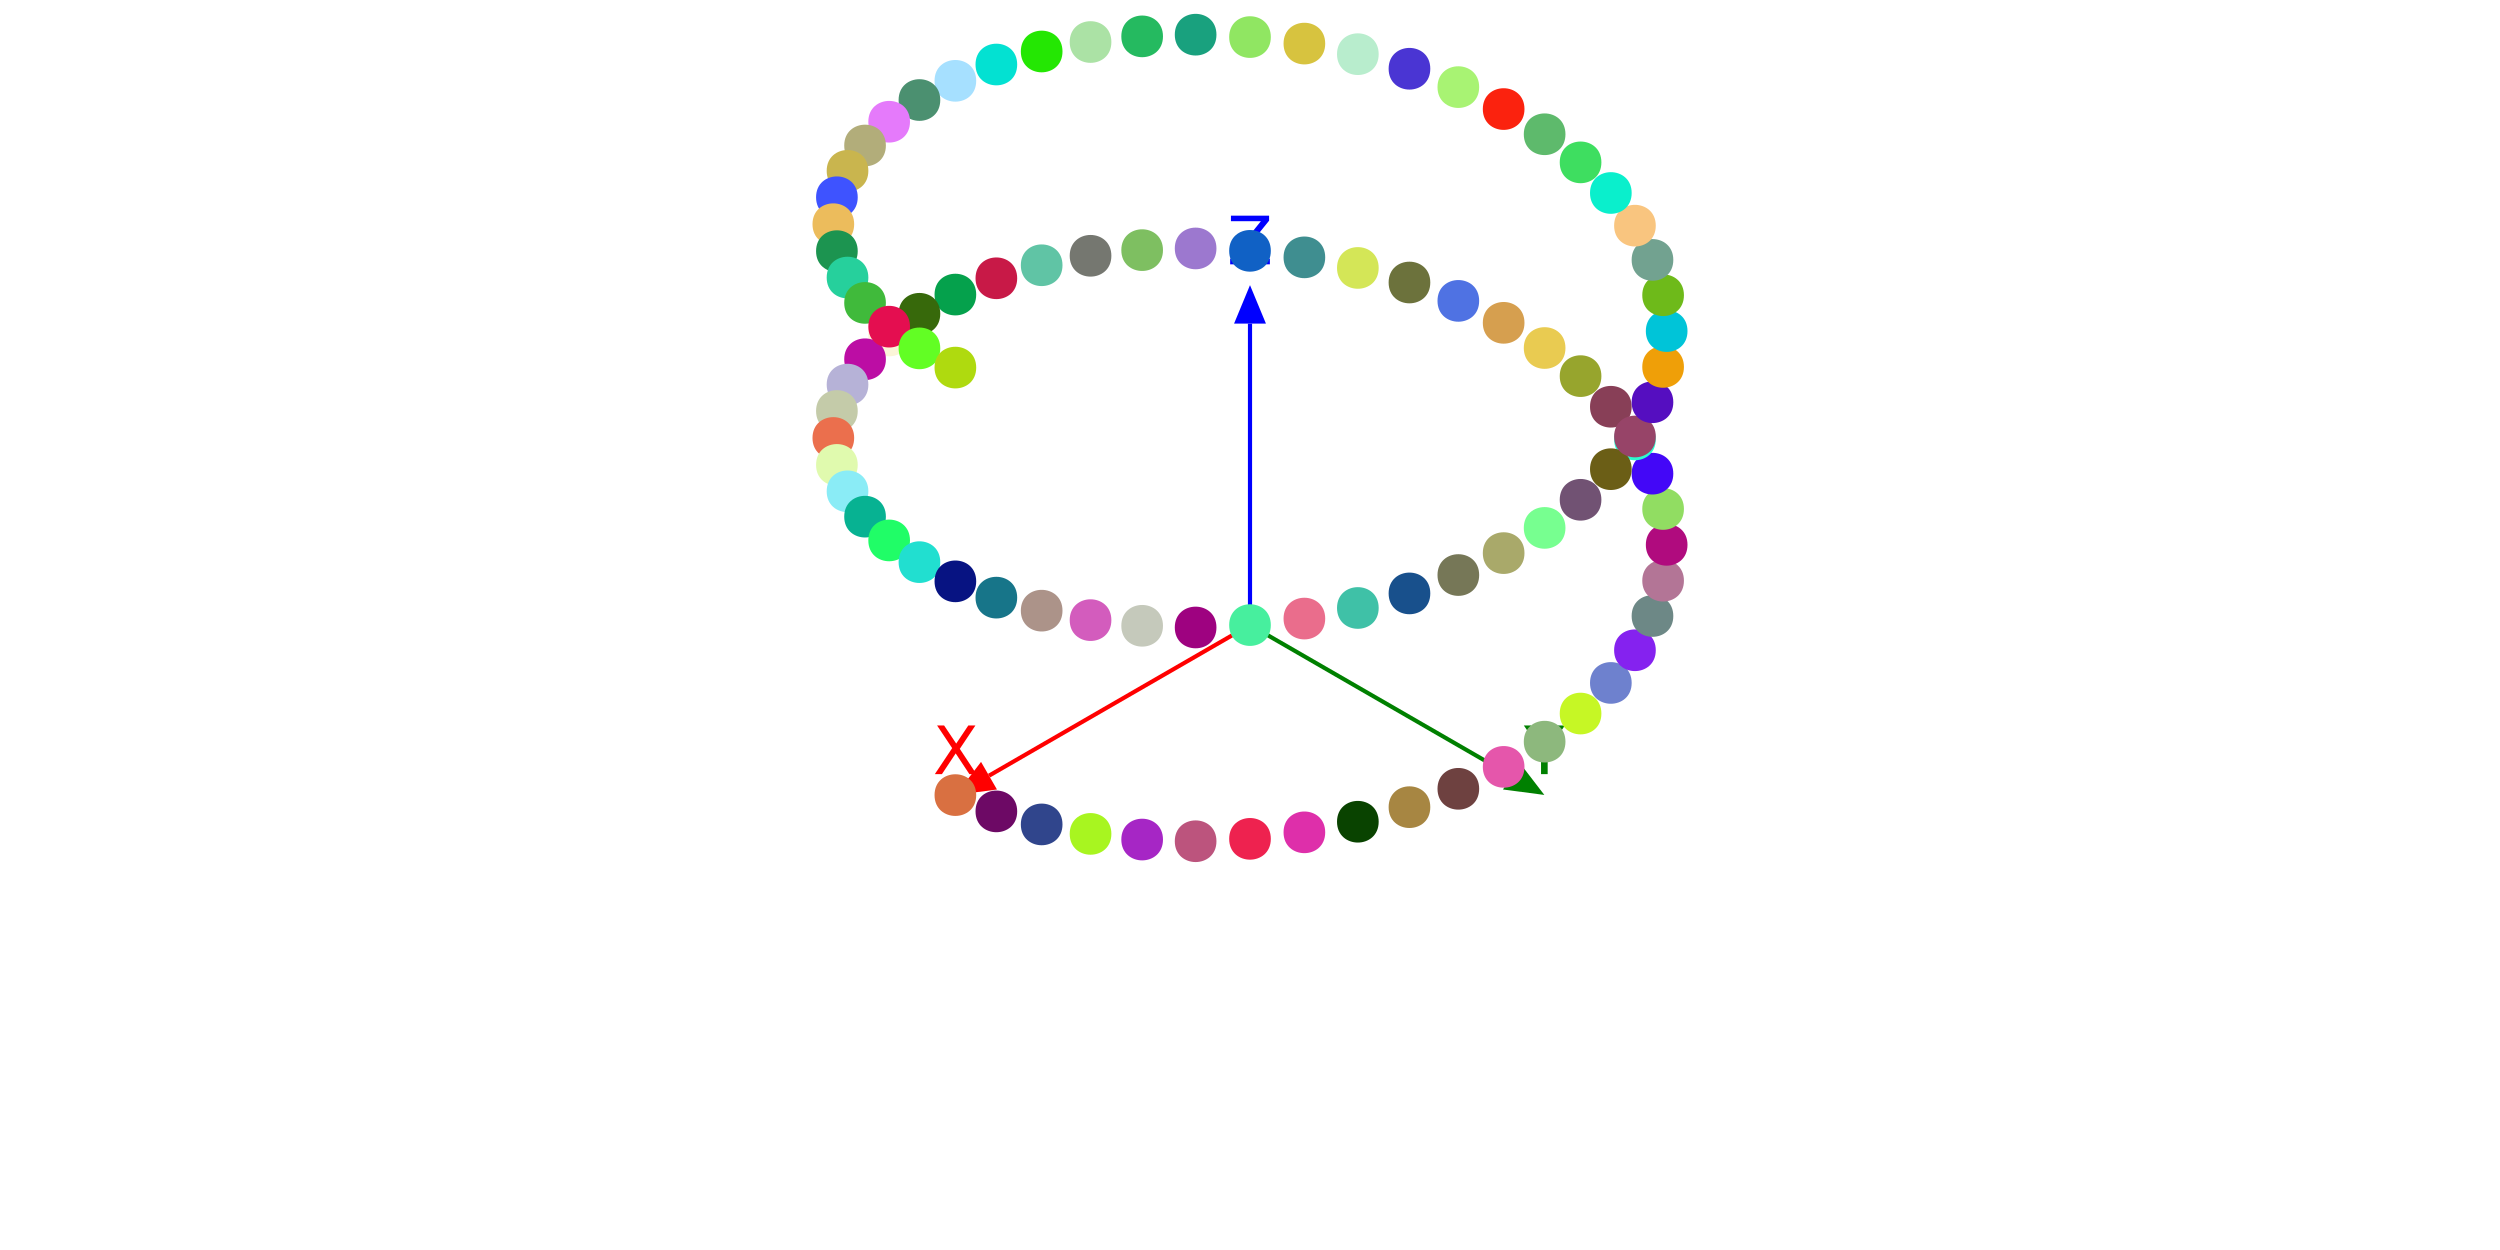 <?xml version="1.0" encoding="UTF-8"?>
<svg xmlns="http://www.w3.org/2000/svg" xmlns:xlink="http://www.w3.org/1999/xlink" width="600pt" height="300pt" viewBox="0 0 600 300" version="1.1">
<defs>
<g>
<symbol overflow="visible" id="glyph0-0">
<path style="stroke:none;" d="M 0.797 2.828 L 0.797 -11.281 L 8.797 -11.281 L 8.797 2.828 Z M 1.703 1.938 L 7.906 1.938 L 7.906 -10.391 L 1.703 -10.391 Z M 1.703 1.938 "/>
</symbol>
<symbol overflow="visible" id="glyph0-1">
<path style="stroke:none;" d="M 1.016 -11.672 L 2.703 -11.672 L 5.609 -7.328 L 8.516 -11.672 L 10.219 -11.672 L 6.469 -6.062 L 10.469 0 L 8.766 0 L 5.484 -4.969 L 2.188 0 L 0.484 0 L 4.641 -6.234 Z M 1.016 -11.672 "/>
</symbol>
<symbol overflow="visible" id="glyph0-2">
<path style="stroke:none;" d="M -0.031 -11.672 L 1.672 -11.672 L 4.906 -6.875 L 8.109 -11.672 L 9.812 -11.672 L 5.688 -5.562 L 5.688 0 L 4.094 0 L 4.094 -5.562 Z M -0.031 -11.672 "/>
</symbol>
<symbol overflow="visible" id="glyph0-3">
<path style="stroke:none;" d="M 0.906 -11.672 L 10.062 -11.672 L 10.062 -10.469 L 2.688 -1.328 L 10.25 -1.328 L 10.25 0 L 0.719 0 L 0.719 -1.203 L 8.094 -10.344 L 0.906 -10.344 Z M 0.906 -11.672 "/>
</symbol>
</g>
</defs>
<g id="surface18">
<rect x="0" y="0" width="600" height="300" style="fill:rgb(100%,100%,100%);fill-opacity:1;stroke:none;"/>
<path style="fill:none;stroke-width:1;stroke-linecap:butt;stroke-linejoin:miter;stroke:rgb(100%,0%,0%);stroke-opacity:1;stroke-miterlimit:10;" d="M 300 150 L 237.359 186.164 "/>
<path style=" stroke:none;fill-rule:nonzero;fill:rgb(100%,0%,0%);fill-opacity:1;" d="M 239.273 189.48 L 229.359 190.785 L 235.449 182.852 "/>
<g style="fill:rgb(100%,0%,0%);fill-opacity:1;">
  <use xlink:href="#glyph0-1" x="223.88" y="185.784"/>
</g>
<path style="fill:none;stroke-width:1;stroke-linecap:butt;stroke-linejoin:miter;stroke:rgb(0%,50.196%,0%);stroke-opacity:1;stroke-miterlimit:10;" d="M 300 150 L 362.641 186.164 "/>
<path style=" stroke:none;fill-rule:nonzero;fill:rgb(0%,50.196%,0%);fill-opacity:1;" d="M 364.551 182.852 L 370.641 190.785 L 360.727 189.48 "/>
<g style="fill:rgb(0%,50.196%,0%);fill-opacity:1;">
  <use xlink:href="#glyph0-2" x="365.753" y="185.784"/>
</g>
<path style="fill:none;stroke-width:1;stroke-linecap:butt;stroke-linejoin:miter;stroke:rgb(0%,0%,100%);stroke-opacity:1;stroke-miterlimit:10;" d="M 300 150 L 300 77.672 "/>
<path style=" stroke:none;fill-rule:nonzero;fill:rgb(0%,0%,100%);fill-opacity:1;" d="M 296.172 77.672 L 300 68.434 L 303.828 77.672 "/>
<g style="fill:rgb(0%,0%,100%);fill-opacity:1;">
  <use xlink:href="#glyph0-3" x="294.52" y="63.432"/>
</g>
<path style=" stroke:none;fill-rule:nonzero;fill:rgb(84.768%,44.133%,25.582%);fill-opacity:1;" d="M 234.289 190.824 C 234.289 197.492 224.289 197.492 224.289 190.824 C 224.289 184.156 234.289 184.156 234.289 190.824 "/>
<path style=" stroke:none;fill-rule:nonzero;fill:rgb(42.814%,3.725%,39.801%);fill-opacity:1;" d="M 244.125 194.734 C 244.125 201.402 234.125 201.402 234.125 194.734 C 234.125 188.07 244.125 188.07 244.125 194.734 "/>
<path style=" stroke:none;fill-rule:nonzero;fill:rgb(18.922%,27.103%,54.845%);fill-opacity:1;" d="M 255 197.863 C 255 204.527 245 204.527 245 197.863 C 245 191.195 255 191.195 255 197.863 "/>
<path style=" stroke:none;fill-rule:nonzero;fill:rgb(65.849%,95.715%,12.629%);fill-opacity:1;" d="M 266.73 200.133 C 266.73 206.801 256.73 206.801 256.73 200.133 C 256.73 193.469 266.73 193.469 266.73 200.133 "/>
<path style=" stroke:none;fill-rule:nonzero;fill:rgb(65.102%,15.048%,77.097%);fill-opacity:1;" d="M 279.117 201.492 C 279.117 208.16 269.117 208.16 269.117 201.492 C 269.117 194.824 279.117 194.824 279.117 201.492 "/>
<path style=" stroke:none;fill-rule:nonzero;fill:rgb(73.649%,32.938%,49.08%);fill-opacity:1;" d="M 291.949 201.898 C 291.949 208.562 281.949 208.562 281.949 201.898 C 281.949 195.23 291.949 195.23 291.949 201.898 "/>
<path style=" stroke:none;fill-rule:nonzero;fill:rgb(93.038%,13.485%,31.232%);fill-opacity:1;" d="M 305 201.324 C 305 207.988 295 207.988 295 201.324 C 295 194.656 305 194.656 305 201.324 "/>
<path style=" stroke:none;fill-rule:nonzero;fill:rgb(87.07%,18.456%,66.74%);fill-opacity:1;" d="M 318.051 199.758 C 318.051 206.426 308.051 206.426 308.051 199.758 C 308.051 193.094 318.051 193.094 318.051 199.758 "/>
<path style=" stroke:none;fill-rule:nonzero;fill:rgb(3.545%,26.376%,0.387%);fill-opacity:1;" d="M 330.883 197.219 C 330.883 203.883 320.883 203.883 320.883 197.219 C 320.883 190.551 330.883 190.551 330.883 197.219 "/>
<path style=" stroke:none;fill-rule:nonzero;fill:rgb(65.312%,52.731%,25.952%);fill-opacity:1;" d="M 343.27 193.723 C 343.27 200.387 333.27 200.387 333.27 193.723 C 333.27 187.055 343.27 187.055 343.27 193.723 "/>
<path style=" stroke:none;fill-rule:nonzero;fill:rgb(43.21%,25.632%,25.365%);fill-opacity:1;" d="M 355 189.312 C 355 195.98 345 195.98 345 189.312 C 345 182.645 355 182.645 355 189.312 "/>
<path style=" stroke:none;fill-rule:nonzero;fill:rgb(89.685%,33.74%,66.898%);fill-opacity:1;" d="M 365.875 184.047 C 365.875 190.715 355.875 190.715 355.875 184.047 C 355.875 177.383 365.875 177.383 365.875 184.047 "/>
<path style=" stroke:none;fill-rule:nonzero;fill:rgb(55.126%,71.914%,48.838%);fill-opacity:1;" d="M 375.711 178 C 375.711 184.664 365.711 184.664 365.711 178 C 365.711 171.332 375.711 171.332 375.711 178 "/>
<path style=" stroke:none;fill-rule:nonzero;fill:rgb(77.496%,96.719%,14.74%);fill-opacity:1;" d="M 384.336 171.254 C 384.336 177.918 374.336 177.918 374.336 171.254 C 374.336 164.586 384.336 164.586 384.336 171.254 "/>
<path style=" stroke:none;fill-rule:nonzero;fill:rgb(43.249%,50.46%,80.829%);fill-opacity:1;" d="M 391.602 163.906 C 391.602 170.57 381.602 170.57 381.602 163.906 C 381.602 157.238 391.602 157.238 391.602 163.906 "/>
<path style=" stroke:none;fill-rule:nonzero;fill:rgb(52.251%,13.644%,93.563%);fill-opacity:1;" d="M 397.387 156.062 C 397.387 162.73 387.387 162.73 387.387 156.062 C 387.387 149.395 397.387 149.395 397.387 156.062 "/>
<path style=" stroke:none;fill-rule:nonzero;fill:rgb(42.842%,53.297%,52.657%);fill-opacity:1;" d="M 401.594 147.844 C 401.594 154.508 391.594 154.508 391.594 147.844 C 391.594 141.176 401.594 141.176 401.594 147.844 "/>
<path style=" stroke:none;fill-rule:nonzero;fill:rgb(70.221%,46.082%,58.848%);fill-opacity:1;" d="M 404.145 139.367 C 404.145 146.031 394.145 146.031 394.145 139.367 C 394.145 132.699 404.145 132.699 404.145 139.367 "/>
<path style=" stroke:none;fill-rule:nonzero;fill:rgb(68.879%,4.566%,49.536%);fill-opacity:1;" d="M 405 130.762 C 405 137.43 395 137.43 395 130.762 C 395 124.094 405 124.094 405 130.762 "/>
<path style=" stroke:none;fill-rule:nonzero;fill:rgb(56.7%,86.394%,38.309%);fill-opacity:1;" d="M 404.145 122.156 C 404.145 128.824 394.145 128.824 394.145 122.156 C 394.145 115.492 404.145 115.492 404.145 122.156 "/>
<path style=" stroke:none;fill-rule:nonzero;fill:rgb(26.47%,3.047%,96.848%);fill-opacity:1;" d="M 401.594 113.68 C 401.594 120.348 391.594 120.348 391.594 113.68 C 391.594 107.016 401.594 107.016 401.594 113.68 "/>
<path style=" stroke:none;fill-rule:nonzero;fill:rgb(17.678%,97.654%,80.949%);fill-opacity:1;" d="M 397.387 105.461 C 397.387 112.129 387.387 112.129 387.387 105.461 C 387.387 98.793 397.387 98.793 397.387 105.461 "/>
<path style=" stroke:none;fill-rule:nonzero;fill:rgb(53.429%,24.921%,34.089%);fill-opacity:1;" d="M 391.602 97.617 C 391.602 104.285 381.602 104.285 381.602 97.617 C 381.602 90.953 391.602 90.953 391.602 97.617 "/>
<path style=" stroke:none;fill-rule:nonzero;fill:rgb(59.287%,64.776%,17.954%);fill-opacity:1;" d="M 384.336 90.27 C 384.336 96.938 374.336 96.938 374.336 90.27 C 374.336 83.605 384.336 83.605 384.336 90.27 "/>
<path style=" stroke:none;fill-rule:nonzero;fill:rgb(91.12%,79.462%,31.834%);fill-opacity:1;" d="M 375.711 83.523 C 375.711 90.191 365.711 90.191 365.711 83.523 C 365.711 76.859 375.711 76.859 375.711 83.523 "/>
<path style=" stroke:none;fill-rule:nonzero;fill:rgb(83.829%,62.141%,30.901%);fill-opacity:1;" d="M 365.875 77.477 C 365.875 84.145 355.875 84.145 355.875 77.477 C 355.875 70.809 365.875 70.809 365.875 77.477 "/>
<path style=" stroke:none;fill-rule:nonzero;fill:rgb(31.135%,44.84%,88.749%);fill-opacity:1;" d="M 355 72.211 C 355 78.879 345 78.879 345 72.211 C 345 65.543 355 65.543 355 72.211 "/>
<path style=" stroke:none;fill-rule:nonzero;fill:rgb(42.568%,44.595%,23.649%);fill-opacity:1;" d="M 343.27 67.801 C 343.27 74.469 333.27 74.469 333.27 67.801 C 333.27 61.137 343.27 61.137 343.27 67.801 "/>
<path style=" stroke:none;fill-rule:nonzero;fill:rgb(82.882%,89.881%,34.366%);fill-opacity:1;" d="M 330.883 64.305 C 330.883 70.973 320.883 70.973 320.883 64.305 C 320.883 57.641 330.883 57.641 330.883 64.305 "/>
<path style=" stroke:none;fill-rule:nonzero;fill:rgb(24.824%,55.764%,56.559%);fill-opacity:1;" d="M 318.051 61.766 C 318.051 68.43 308.051 68.43 308.051 61.766 C 308.051 55.098 318.051 55.098 318.051 61.766 "/>
<path style=" stroke:none;fill-rule:nonzero;fill:rgb(6.537%,38.13%,77.221%);fill-opacity:1;" d="M 305 60.203 C 305 66.867 295 66.867 295 60.203 C 295 53.535 305 53.535 305 60.203 "/>
<path style=" stroke:none;fill-rule:nonzero;fill:rgb(61.304%,47.236%,81.207%);fill-opacity:1;" d="M 291.949 59.625 C 291.949 66.293 281.949 66.293 281.949 59.625 C 281.949 52.961 291.949 52.961 291.949 59.625 "/>
<path style=" stroke:none;fill-rule:nonzero;fill:rgb(49.478%,74.957%,37.961%);fill-opacity:1;" d="M 279.117 60.031 C 279.117 66.699 269.117 66.699 269.117 60.031 C 269.117 53.363 279.117 53.363 279.117 60.031 "/>
<path style=" stroke:none;fill-rule:nonzero;fill:rgb(46.077%,46.557%,43.964%);fill-opacity:1;" d="M 266.73 61.391 C 266.73 68.055 256.73 68.055 256.73 61.391 C 256.73 54.723 266.73 54.723 266.73 61.391 "/>
<path style=" stroke:none;fill-rule:nonzero;fill:rgb(37.585%,76.566%,64.572%);fill-opacity:1;" d="M 255 63.66 C 255 70.328 245 70.328 245 63.66 C 245 56.996 255 56.996 255 63.66 "/>
<path style=" stroke:none;fill-rule:nonzero;fill:rgb(78.216%,9.983%,28.074%);fill-opacity:1;" d="M 244.125 66.789 C 244.125 73.453 234.125 73.453 234.125 66.789 C 234.125 60.121 244.125 60.121 244.125 66.789 "/>
<path style=" stroke:none;fill-rule:nonzero;fill:rgb(2.121%,62.893%,29.799%);fill-opacity:1;" d="M 234.289 70.699 C 234.289 77.367 224.289 77.367 224.289 70.699 C 224.289 64.031 234.289 64.031 234.289 70.699 "/>
<path style=" stroke:none;fill-rule:nonzero;fill:rgb(21.785%,41.253%,4.431%);fill-opacity:1;" d="M 225.664 75.309 C 225.664 81.973 215.664 81.973 215.664 75.309 C 215.664 68.641 225.664 68.641 225.664 75.309 "/>
<path style=" stroke:none;fill-rule:nonzero;fill:rgb(98.295%,95.829%,84.488%);fill-opacity:1;" d="M 218.398 80.52 C 218.398 87.184 208.398 87.184 208.398 80.52 C 208.398 73.852 218.398 73.852 218.398 80.52 "/>
<path style=" stroke:none;fill-rule:nonzero;fill:rgb(73.665%,5.185%,64.095%);fill-opacity:1;" d="M 212.613 86.223 C 212.613 92.891 202.613 92.891 202.613 86.223 C 202.613 79.555 212.613 79.555 212.613 86.223 "/>
<path style=" stroke:none;fill-rule:nonzero;fill:rgb(71.436%,69.826%,84.014%);fill-opacity:1;" d="M 208.406 92.305 C 208.406 98.973 198.406 98.973 198.406 92.305 C 198.406 85.641 208.406 85.641 208.406 92.305 "/>
<path style=" stroke:none;fill-rule:nonzero;fill:rgb(76.672%,79.361%,66.063%);fill-opacity:1;" d="M 205.855 98.645 C 205.855 105.309 195.855 105.309 195.855 98.645 C 195.855 91.977 205.855 91.977 205.855 98.645 "/>
<path style=" stroke:none;fill-rule:nonzero;fill:rgb(91.96%,43.634%,30.225%);fill-opacity:1;" d="M 205 105.109 C 205 111.777 195 111.777 195 105.109 C 195 98.445 205 98.445 205 105.109 "/>
<path style=" stroke:none;fill-rule:nonzero;fill:rgb(87.647%,97.951%,68.141%);fill-opacity:1;" d="M 205.855 111.578 C 205.855 118.246 195.855 118.246 195.855 111.578 C 195.855 104.91 205.855 104.91 205.855 111.578 "/>
<path style=" stroke:none;fill-rule:nonzero;fill:rgb(54.058%,92.508%,96.352%);fill-opacity:1;" d="M 208.406 117.918 C 208.406 124.582 198.406 124.582 198.406 117.918 C 198.406 111.25 208.406 111.25 208.406 117.918 "/>
<path style=" stroke:none;fill-rule:nonzero;fill:rgb(3.086%,69.702%,57.235%);fill-opacity:1;" d="M 212.613 124 C 212.613 130.664 202.613 130.664 202.613 124 C 202.613 117.332 212.613 117.332 212.613 124 "/>
<path style=" stroke:none;fill-rule:nonzero;fill:rgb(12.553%,98.957%,40.587%);fill-opacity:1;" d="M 218.398 129.703 C 218.398 136.371 208.398 136.371 208.398 129.703 C 208.398 123.035 218.398 123.035 218.398 129.703 "/>
<path style=" stroke:none;fill-rule:nonzero;fill:rgb(13.162%,87.388%,81.314%);fill-opacity:1;" d="M 225.664 134.914 C 225.664 141.582 215.664 141.582 215.664 134.914 C 215.664 128.246 225.664 128.246 225.664 134.914 "/>
<path style=" stroke:none;fill-rule:nonzero;fill:rgb(3.07%,7.466%,50.802%);fill-opacity:1;" d="M 234.289 139.523 C 234.289 146.191 224.289 146.191 224.289 139.523 C 224.289 132.855 234.289 132.855 234.289 139.523 "/>
<path style=" stroke:none;fill-rule:nonzero;fill:rgb(9.28%,46.009%,53.747%);fill-opacity:1;" d="M 244.125 143.434 C 244.125 150.102 234.125 150.102 234.125 143.434 C 234.125 136.766 244.125 136.766 244.125 143.434 "/>
<path style=" stroke:none;fill-rule:nonzero;fill:rgb(67.489%,57.642%,53.539%);fill-opacity:1;" d="M 255 146.559 C 255 153.227 245 153.227 245 146.559 C 245 139.895 255 139.895 255 146.559 "/>
<path style=" stroke:none;fill-rule:nonzero;fill:rgb(82.558%,36.164%,74.18%);fill-opacity:1;" d="M 266.73 148.832 C 266.73 155.5 256.73 155.5 256.73 148.832 C 256.73 142.164 266.73 142.164 266.73 148.832 "/>
<path style=" stroke:none;fill-rule:nonzero;fill:rgb(77.259%,78.888%,73.43%);fill-opacity:1;" d="M 279.117 150.191 C 279.117 156.855 269.117 156.855 269.117 150.191 C 269.117 143.523 279.117 143.523 279.117 150.191 "/>
<path style=" stroke:none;fill-rule:nonzero;fill:rgb(61.92%,1.004%,50.248%);fill-opacity:1;" d="M 291.949 150.594 C 291.949 157.262 281.949 157.262 281.949 150.594 C 281.949 143.93 291.949 143.93 291.949 150.594 "/>
<path style=" stroke:none;fill-rule:nonzero;fill:rgb(27.772%,93.693%,61.727%);fill-opacity:1;" d="M 305 150.02 C 305 156.688 295 156.688 295 150.02 C 295 143.355 305 143.355 305 150.02 "/>
<path style=" stroke:none;fill-rule:nonzero;fill:rgb(91.455%,42.768%,54.952%);fill-opacity:1;" d="M 318.051 148.457 C 318.051 155.125 308.051 155.125 308.051 148.457 C 308.051 141.789 318.051 141.789 318.051 148.457 "/>
<path style=" stroke:none;fill-rule:nonzero;fill:rgb(24.885%,75.454%,65.622%);fill-opacity:1;" d="M 330.883 145.914 C 330.883 152.582 320.883 152.582 320.883 145.914 C 320.883 139.25 330.883 139.25 330.883 145.914 "/>
<path style=" stroke:none;fill-rule:nonzero;fill:rgb(9.546%,31.385%,54.809%);fill-opacity:1;" d="M 343.27 142.418 C 343.27 149.086 333.27 149.086 333.27 142.418 C 333.27 135.754 343.27 135.754 343.27 142.418 "/>
<path style=" stroke:none;fill-rule:nonzero;fill:rgb(46.21%,46.662%,34.078%);fill-opacity:1;" d="M 355 138.012 C 355 144.676 345 144.676 345 138.012 C 345 131.344 355 131.344 355 138.012 "/>
<path style=" stroke:none;fill-rule:nonzero;fill:rgb(66.284%,66.149%,41.515%);fill-opacity:1;" d="M 365.875 132.746 C 365.875 139.414 355.875 139.414 355.875 132.746 C 355.875 126.078 365.875 126.078 365.875 132.746 "/>
<path style=" stroke:none;fill-rule:nonzero;fill:rgb(46.861%,99.886%,56.503%);fill-opacity:1;" d="M 375.711 126.699 C 375.711 133.363 365.711 133.363 365.711 126.699 C 365.711 120.031 375.711 120.031 375.711 126.699 "/>
<path style=" stroke:none;fill-rule:nonzero;fill:rgb(44.518%,32.293%,45.028%);fill-opacity:1;" d="M 384.336 119.949 C 384.336 126.617 374.336 126.617 374.336 119.949 C 374.336 113.285 384.336 113.285 384.336 119.949 "/>
<path style=" stroke:none;fill-rule:nonzero;fill:rgb(41.955%,36.781%,8.636%);fill-opacity:1;" d="M 391.602 112.602 C 391.602 119.27 381.602 119.27 381.602 112.602 C 381.602 105.938 391.602 105.938 391.602 112.602 "/>
<path style=" stroke:none;fill-rule:nonzero;fill:rgb(59.224%,26.904%,40.854%);fill-opacity:1;" d="M 397.387 104.762 C 397.387 111.426 387.387 111.426 387.387 104.762 C 387.387 98.094 397.387 98.094 397.387 104.762 "/>
<path style=" stroke:none;fill-rule:nonzero;fill:rgb(33.288%,5.698%,75.323%);fill-opacity:1;" d="M 401.594 96.539 C 401.594 103.207 391.594 103.207 391.594 96.539 C 391.594 89.875 401.594 89.875 401.594 96.539 "/>
<path style=" stroke:none;fill-rule:nonzero;fill:rgb(93.736%,62.312%,3.168%);fill-opacity:1;" d="M 404.145 88.066 C 404.145 94.73 394.145 94.73 394.145 88.066 C 394.145 81.398 404.145 81.398 404.145 88.066 "/>
<path style=" stroke:none;fill-rule:nonzero;fill:rgb(0.352%,76.876%,84.663%);fill-opacity:1;" d="M 405 79.461 C 405 86.125 395 86.125 395 79.461 C 395 72.793 405 72.793 405 79.461 "/>
<path style=" stroke:none;fill-rule:nonzero;fill:rgb(43.236%,73.012%,10.217%);fill-opacity:1;" d="M 404.145 70.855 C 404.145 77.523 394.145 77.523 394.145 70.855 C 394.145 64.188 404.145 64.188 404.145 70.855 "/>
<path style=" stroke:none;fill-rule:nonzero;fill:rgb(44.85%,63.534%,56.359%);fill-opacity:1;" d="M 401.594 62.379 C 401.594 69.047 391.594 69.047 391.594 62.379 C 391.594 55.711 401.594 55.711 401.594 62.379 "/>
<path style=" stroke:none;fill-rule:nonzero;fill:rgb(97.558%,77.016%,49.63%);fill-opacity:1;" d="M 397.387 54.16 C 397.387 60.824 387.387 60.824 387.387 54.16 C 387.387 47.492 397.387 47.492 397.387 54.16 "/>
<path style=" stroke:none;fill-rule:nonzero;fill:rgb(4.032%,93.652%,79.94%);fill-opacity:1;" d="M 391.602 46.316 C 391.602 52.984 381.602 52.984 381.602 46.316 C 381.602 39.652 391.602 39.652 391.602 46.316 "/>
<path style=" stroke:none;fill-rule:nonzero;fill:rgb(24.41%,86.794%,37.598%);fill-opacity:1;" d="M 384.336 38.969 C 384.336 45.637 374.336 45.637 374.336 38.969 C 374.336 32.301 384.336 32.301 384.336 38.969 "/>
<path style=" stroke:none;fill-rule:nonzero;fill:rgb(36.785%,72.706%,42.435%);fill-opacity:1;" d="M 375.711 32.223 C 375.711 38.891 365.711 38.891 365.711 32.223 C 365.711 25.555 375.711 25.555 375.711 32.223 "/>
<path style=" stroke:none;fill-rule:nonzero;fill:rgb(98.426%,13.462%,5.477%);fill-opacity:1;" d="M 365.875 26.176 C 365.875 32.84 355.875 32.84 355.875 26.176 C 355.875 19.508 365.875 19.508 365.875 26.176 "/>
<path style=" stroke:none;fill-rule:nonzero;fill:rgb(65.691%,95.216%,45.29%);fill-opacity:1;" d="M 355 20.91 C 355 27.574 345 27.574 345 20.91 C 345 14.242 355 14.242 355 20.91 "/>
<path style=" stroke:none;fill-rule:nonzero;fill:rgb(29.138%,20.789%,82.472%);fill-opacity:1;" d="M 343.27 16.5 C 343.27 23.168 333.27 23.168 333.27 16.5 C 333.27 9.832 343.27 9.832 343.27 16.5 "/>
<path style=" stroke:none;fill-rule:nonzero;fill:rgb(72.024%,92.783%,80.217%);fill-opacity:1;" d="M 330.883 13.004 C 330.883 19.672 320.883 19.672 320.883 13.004 C 320.883 6.336 330.883 6.336 330.883 13.004 "/>
<path style=" stroke:none;fill-rule:nonzero;fill:rgb(84.063%,76.254%,24.615%);fill-opacity:1;" d="M 318.051 10.461 C 318.051 17.129 308.051 17.129 308.051 10.461 C 308.051 3.797 318.051 3.797 318.051 10.461 "/>
<path style=" stroke:none;fill-rule:nonzero;fill:rgb(56.368%,89.962%,38.34%);fill-opacity:1;" d="M 305 8.898 C 305 15.566 295 15.566 295 8.898 C 295 2.234 305 2.234 305 8.898 "/>
<path style=" stroke:none;fill-rule:nonzero;fill:rgb(10.107%,63.041%,49.281%);fill-opacity:1;" d="M 291.949 8.324 C 291.949 14.992 281.949 14.992 281.949 8.324 C 281.949 1.656 291.949 1.656 291.949 8.324 "/>
<path style=" stroke:none;fill-rule:nonzero;fill:rgb(14.453%,73.003%,37.607%);fill-opacity:1;" d="M 279.117 8.73 C 279.117 15.395 269.117 15.395 269.117 8.73 C 269.117 2.062 279.117 2.062 279.117 8.73 "/>
<path style=" stroke:none;fill-rule:nonzero;fill:rgb(66.92%,88.672%,64.608%);fill-opacity:1;" d="M 266.73 10.086 C 266.73 16.754 256.73 16.754 256.73 10.086 C 256.73 3.422 266.73 3.422 266.73 10.086 "/>
<path style=" stroke:none;fill-rule:nonzero;fill:rgb(14.305%,90.441%,1.539%);fill-opacity:1;" d="M 255 12.359 C 255 19.027 245 19.027 245 12.359 C 245 5.691 255 5.691 255 12.359 "/>
<path style=" stroke:none;fill-rule:nonzero;fill:rgb(1.204%,88.281%,82.218%);fill-opacity:1;" d="M 244.125 15.484 C 244.125 22.152 234.125 22.152 234.125 15.484 C 234.125 8.82 244.125 8.82 244.125 15.484 "/>
<path style=" stroke:none;fill-rule:nonzero;fill:rgb(64.847%,87.876%,99.99%);fill-opacity:1;" d="M 234.289 19.398 C 234.289 26.062 224.289 26.062 224.289 19.398 C 224.289 12.73 234.289 12.73 234.289 19.398 "/>
<path style=" stroke:none;fill-rule:nonzero;fill:rgb(29.333%,56.379%,43.764%);fill-opacity:1;" d="M 225.664 24.008 C 225.664 30.672 215.664 30.672 215.664 24.008 C 215.664 17.34 225.664 17.34 225.664 24.008 "/>
<path style=" stroke:none;fill-rule:nonzero;fill:rgb(89.641%,47.893%,98.106%);fill-opacity:1;" d="M 218.398 29.215 C 218.398 35.883 208.398 35.883 208.398 29.215 C 208.398 22.551 218.398 22.551 218.398 29.215 "/>
<path style=" stroke:none;fill-rule:nonzero;fill:rgb(69.827%,67.743%,47.693%);fill-opacity:1;" d="M 212.613 34.922 C 212.613 41.586 202.613 41.586 202.613 34.922 C 202.613 28.254 212.613 28.254 212.613 34.922 "/>
<path style=" stroke:none;fill-rule:nonzero;fill:rgb(78.64%,71.086%,30.77%);fill-opacity:1;" d="M 208.406 41.004 C 208.406 47.672 198.406 47.672 198.406 41.004 C 198.406 34.336 208.406 34.336 208.406 41.004 "/>
<path style=" stroke:none;fill-rule:nonzero;fill:rgb(24.401%,32.758%,99.627%);fill-opacity:1;" d="M 205.855 47.34 C 205.855 54.008 195.855 54.008 195.855 47.34 C 195.855 40.676 205.855 40.676 205.855 47.34 "/>
<path style=" stroke:none;fill-rule:nonzero;fill:rgb(92.336%,73.723%,36.289%);fill-opacity:1;" d="M 205 53.809 C 205 60.477 195 60.477 195 53.809 C 195 47.141 205 47.141 205 53.809 "/>
<path style=" stroke:none;fill-rule:nonzero;fill:rgb(11.292%,58.118%,31.572%);fill-opacity:1;" d="M 205.855 60.277 C 205.855 66.941 195.855 66.941 195.855 60.277 C 195.855 53.609 205.855 53.609 205.855 60.277 "/>
<path style=" stroke:none;fill-rule:nonzero;fill:rgb(14.944%,81.303%,61.011%);fill-opacity:1;" d="M 208.406 66.613 C 208.406 73.281 198.406 73.281 198.406 66.613 C 198.406 59.949 208.406 59.949 208.406 66.613 "/>
<path style=" stroke:none;fill-rule:nonzero;fill:rgb(25.027%,72.954%,23.386%);fill-opacity:1;" d="M 212.613 72.695 C 212.613 79.363 202.613 79.363 202.613 72.695 C 202.613 66.031 212.613 66.031 212.613 72.695 "/>
<path style=" stroke:none;fill-rule:nonzero;fill:rgb(89.309%,5.786%,31.623%);fill-opacity:1;" d="M 218.398 78.402 C 218.398 85.066 208.398 85.066 208.398 78.402 C 208.398 71.734 218.398 71.734 218.398 78.402 "/>
<path style=" stroke:none;fill-rule:nonzero;fill:rgb(38.63%,99.409%,14.373%);fill-opacity:1;" d="M 225.664 83.613 C 225.664 90.277 215.664 90.277 215.664 83.613 C 215.664 76.945 225.664 76.945 225.664 83.613 "/>
<path style=" stroke:none;fill-rule:nonzero;fill:rgb(68.392%,85.515%,6.184%);fill-opacity:1;" d="M 234.289 88.223 C 234.289 94.887 224.289 94.887 224.289 88.223 C 224.289 81.555 234.289 81.555 234.289 88.223 "/>
</g>
</svg>
